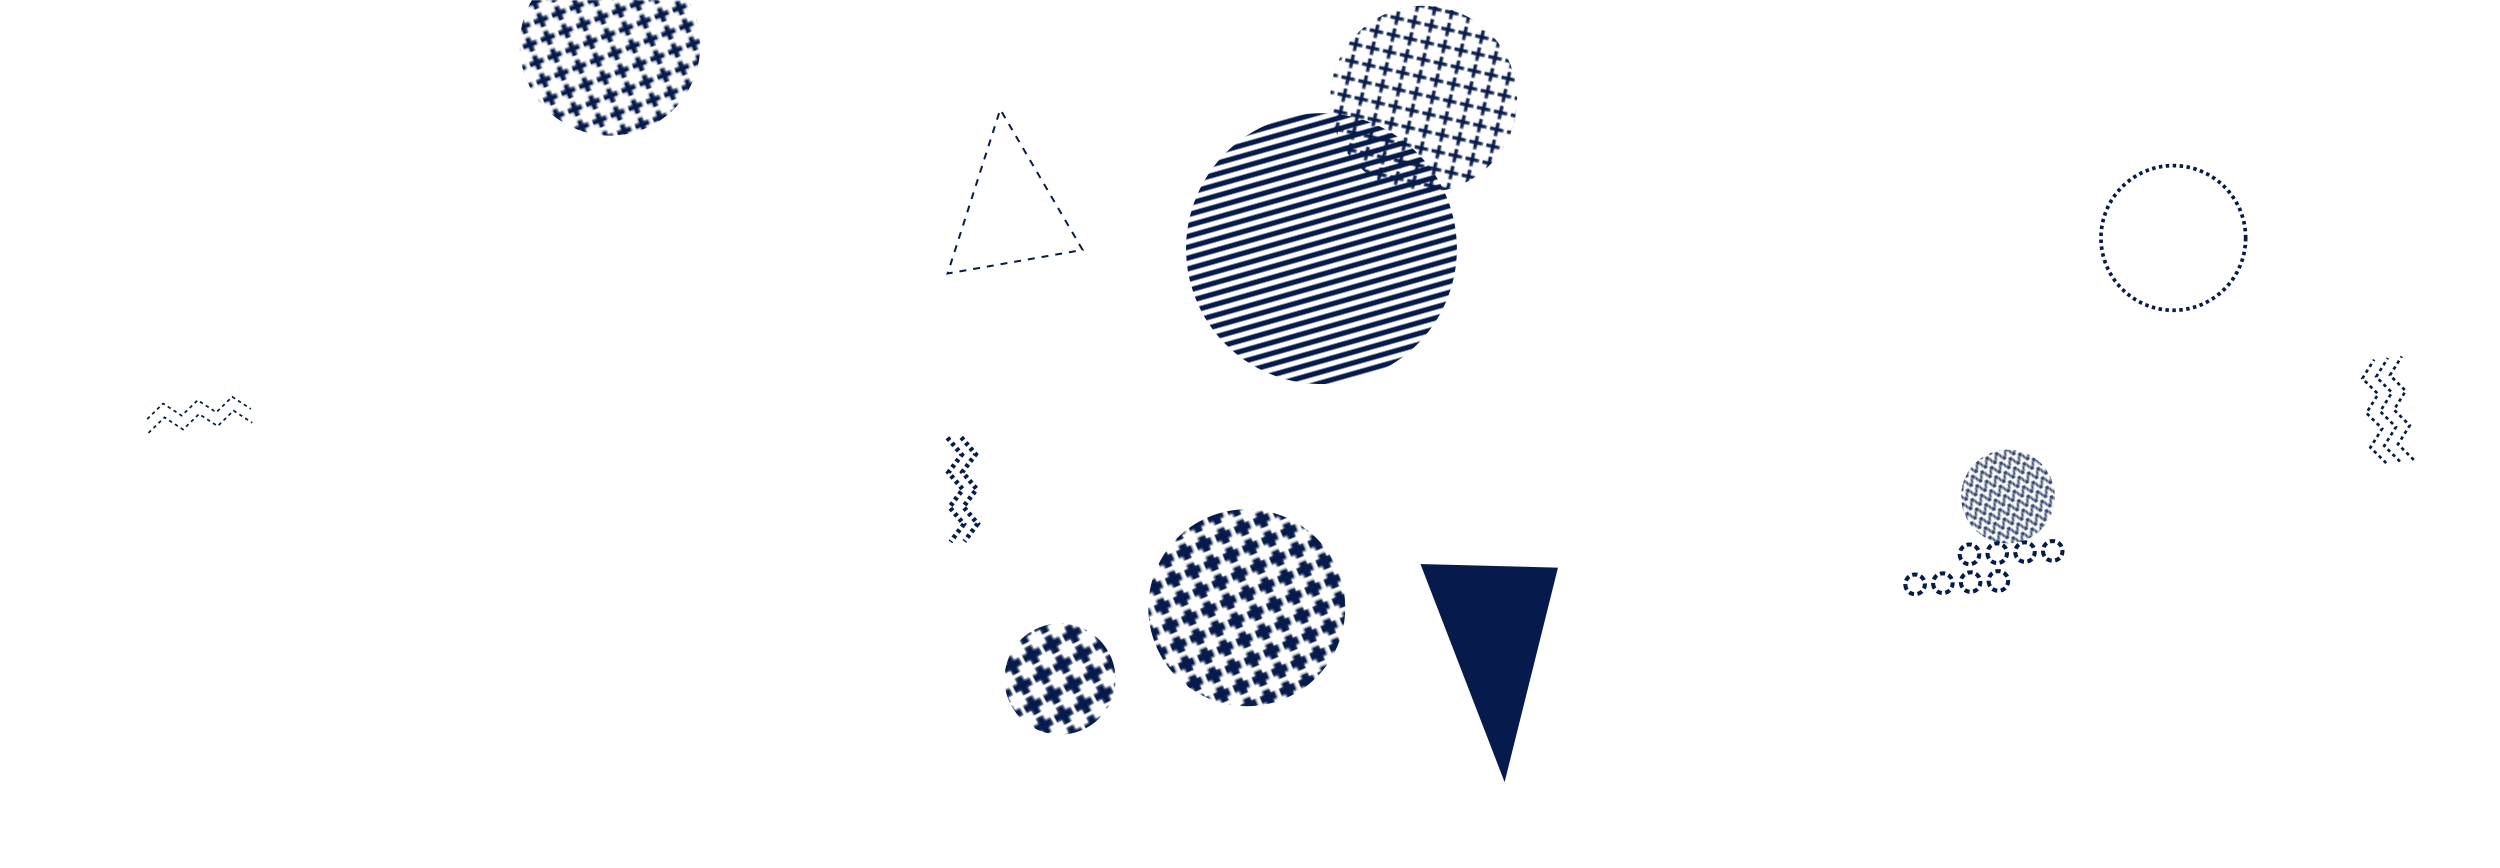 <svg xmlns="http://www.w3.org/2000/svg" version="1.1" xmlns:xlink="http://www.w3.org/1999/xlink" xmlns:svgjs="http://svgjs.com/svgjs" width="1440" height="500" preserveAspectRatio="none" viewBox="0 0 1440 500"><g mask="url(&quot;#SvgjsMask1013&quot;)" fill="none"><path d="M1128.82 319.53a5.6 5.6 0 1 0 11.19-0.46 5.6 5.6 0 1 0-11.19 0.46zM1144.81 318.88a5.6 5.6 0 1 0 11.19-0.46 5.6 5.6 0 1 0-11.19 0.46zM1160.79 318.23a5.6 5.6 0 1 0 11.2-0.46 5.6 5.6 0 1 0-11.2 0.46zM1176.78 317.57a5.6 5.6 0 1 0 11.19-0.46 5.6 5.6 0 1 0-11.19 0.46zM1097.5 336.83a5.6 5.6 0 1 0 11.19-0.46 5.6 5.6 0 1 0-11.19 0.46zM1113.49 336.17a5.6 5.6 0 1 0 11.19-0.46 5.6 5.6 0 1 0-11.19 0.46zM1129.47 335.52a5.6 5.6 0 1 0 11.2-0.46 5.6 5.6 0 1 0-11.2 0.46zM1145.46 334.87a5.6 5.6 0 1 0 11.19-0.46 5.6 5.6 0 1 0-11.19 0.46z" stroke="rgba(6, 27, 75, 1)" stroke-width="2.34" stroke-dasharray="3, 2"></path><rect width="108" height="108" clip-path="url(&quot;#SvgjsClipPath1014&quot;)" x="1102.58" y="232.01" fill="url(#SvgjsPattern1015)" transform="rotate(154.76, 1156.58, 286.01)"></rect><rect width="128" height="128" clip-path="url(&quot;#SvgjsClipPath1016&quot;)" x="546.57" y="327.13" fill="url(#SvgjsPattern1017)" transform="rotate(242.24, 610.57, 391.13)"></rect><path d="M1374.46 266.75L1365.35 257.74 1372.14 246.88 1363.03 237.88 1369.82 227.02 1360.71 218.01 1367.5 207.15M1382.4 265.82L1373.3 256.81 1380.08 245.95 1370.98 236.95 1377.76 226.09 1368.66 217.08 1375.44 206.22M1390.35 264.89L1381.24 255.89 1388.03 245.03 1378.92 236.02 1385.71 225.16 1376.6 216.16 1383.39 205.3" stroke="rgba(6, 27, 75, 1)" stroke-width="1.55" stroke-dasharray="2, 2"></path><path d="M553.7 251.91L561.99 261.67 554.29 271.9 562.58 281.67 554.87 291.9 563.16 301.66 555.46 311.89M545.7 252.15L553.99 261.91 546.29 272.14 554.58 281.9 546.88 292.13 555.17 301.89 547.46 312.12" stroke="rgba(6, 27, 75, 1)" stroke-width="2.71" stroke-dasharray="2, 2"></path><rect width="312" height="312" clip-path="url(&quot;#SvgjsClipPath1018&quot;)" x="605.17" y="-12.79" fill="url(#SvgjsPattern1019)" transform="rotate(344.22, 761.17, 143.21)"></rect><path d="M84.78 241.38L93.95 232.44 104.68 239.44 113.86 230.5 124.59 237.49 133.76 228.56 144.49 235.55M85.55 249.34L94.73 240.41 105.46 247.4 114.64 238.47 125.37 245.46 134.54 236.52 145.27 243.52" stroke="rgba(6, 27, 75, 1)" stroke-width="1" stroke-dasharray="2, 2"></path><path d="M623.58 143.94 L576.15 63.03L545.81 157.54z" stroke="rgba(6, 27, 75, 1)" stroke-width="1.16" stroke-dasharray="4, 4"></path><rect width="215.16" height="215.16" clip-path="url(&quot;#SvgjsClipPath1020&quot;)" x="712.45" y="-50.47" fill="url(#SvgjsPattern1021)" transform="rotate(12.66, 820.03, 57.11)"></rect><path d="M866.65 450.5 L897.39 326.97L818.175 324.89z" fill="rgba(6, 27, 75, 1)"></path><rect width="208" height="208" clip-path="url(&quot;#SvgjsClipPath1022&quot;)" x="247.36" y="-77.89" fill="url(#SvgjsPattern1023)" transform="rotate(249.1, 351.36, 26.11)"></rect><circle r="41.667" cx="1251.83" cy="137.06" stroke="rgba(6, 27, 75, 1)" stroke-width="2.14" stroke-dasharray="2, 2"></circle><rect width="226.8" height="226.8" clip-path="url(&quot;#SvgjsClipPath1024&quot;)" x="604.75" y="236.66" fill="url(#SvgjsPattern1025)" transform="rotate(247.25, 718.15, 350.06)"></rect></g><defs><mask id="SvgjsMask1013"><rect width="1440" height="500" fill="#ffffff"></rect></mask><pattern x="0" y="0" width="6" height="6" patternUnits="userSpaceOnUse" id="SvgjsPattern1015"><path d="M0 6L3 0L6 6" stroke="rgba(6, 27, 75, 1)" fill="none"></path></pattern><clipPath id="SvgjsClipPath1014"><circle r="27" cx="1156.58" cy="286.01"></circle></clipPath><pattern x="0" y="0" width="12.8" height="12.8" patternUnits="userSpaceOnUse" id="SvgjsPattern1017"><path d="M6.4 1L6.4 11.8M1 6.4L11.8 6.4" stroke="rgba(6, 27, 75, 1)" fill="none" stroke-width="4.36"></path></pattern><clipPath id="SvgjsClipPath1016"><circle r="32" cx="610.57" cy="391.13"></circle></clipPath><pattern x="0" y="0" width="312" height="6" patternUnits="userSpaceOnUse" id="SvgjsPattern1019"><rect width="312" height="3" x="0" y="0" fill="rgba(6, 27, 75, 1)"></rect><rect width="312" height="3" x="0" y="3" fill="rgba(0, 0, 0, 0)"></rect></pattern><clipPath id="SvgjsClipPath1018"><circle r="78" cx="761.17" cy="143.21"></circle></clipPath><pattern x="0" y="0" width="9.78" height="9.78" patternUnits="userSpaceOnUse" id="SvgjsPattern1021"><path d="M4.89 1L4.89 8.78M1 4.89L8.78 4.89" stroke="rgba(6, 27, 75, 1)" fill="none" stroke-width="1.94"></path></pattern><clipPath id="SvgjsClipPath1020"><circle r="53.79" cx="820.03" cy="57.11"></circle></clipPath><pattern x="0" y="0" width="10.4" height="10.4" patternUnits="userSpaceOnUse" id="SvgjsPattern1023"><path d="M5.2 1L5.2 9.4M1 5.2L9.4 5.2" stroke="rgba(6, 27, 75, 1)" fill="none" stroke-width="2.88"></path></pattern><clipPath id="SvgjsClipPath1022"><circle r="52" cx="351.36" cy="26.11"></circle></clipPath><pattern x="0" y="0" width="11.34" height="11.34" patternUnits="userSpaceOnUse" id="SvgjsPattern1025"><path d="M5.67 1L5.67 10.34M1 5.67L10.34 5.67" stroke="rgba(6, 27, 75, 1)" fill="none" stroke-width="4.41"></path></pattern><clipPath id="SvgjsClipPath1024"><circle r="56.7" cx="718.15" cy="350.06"></circle></clipPath></defs></svg>